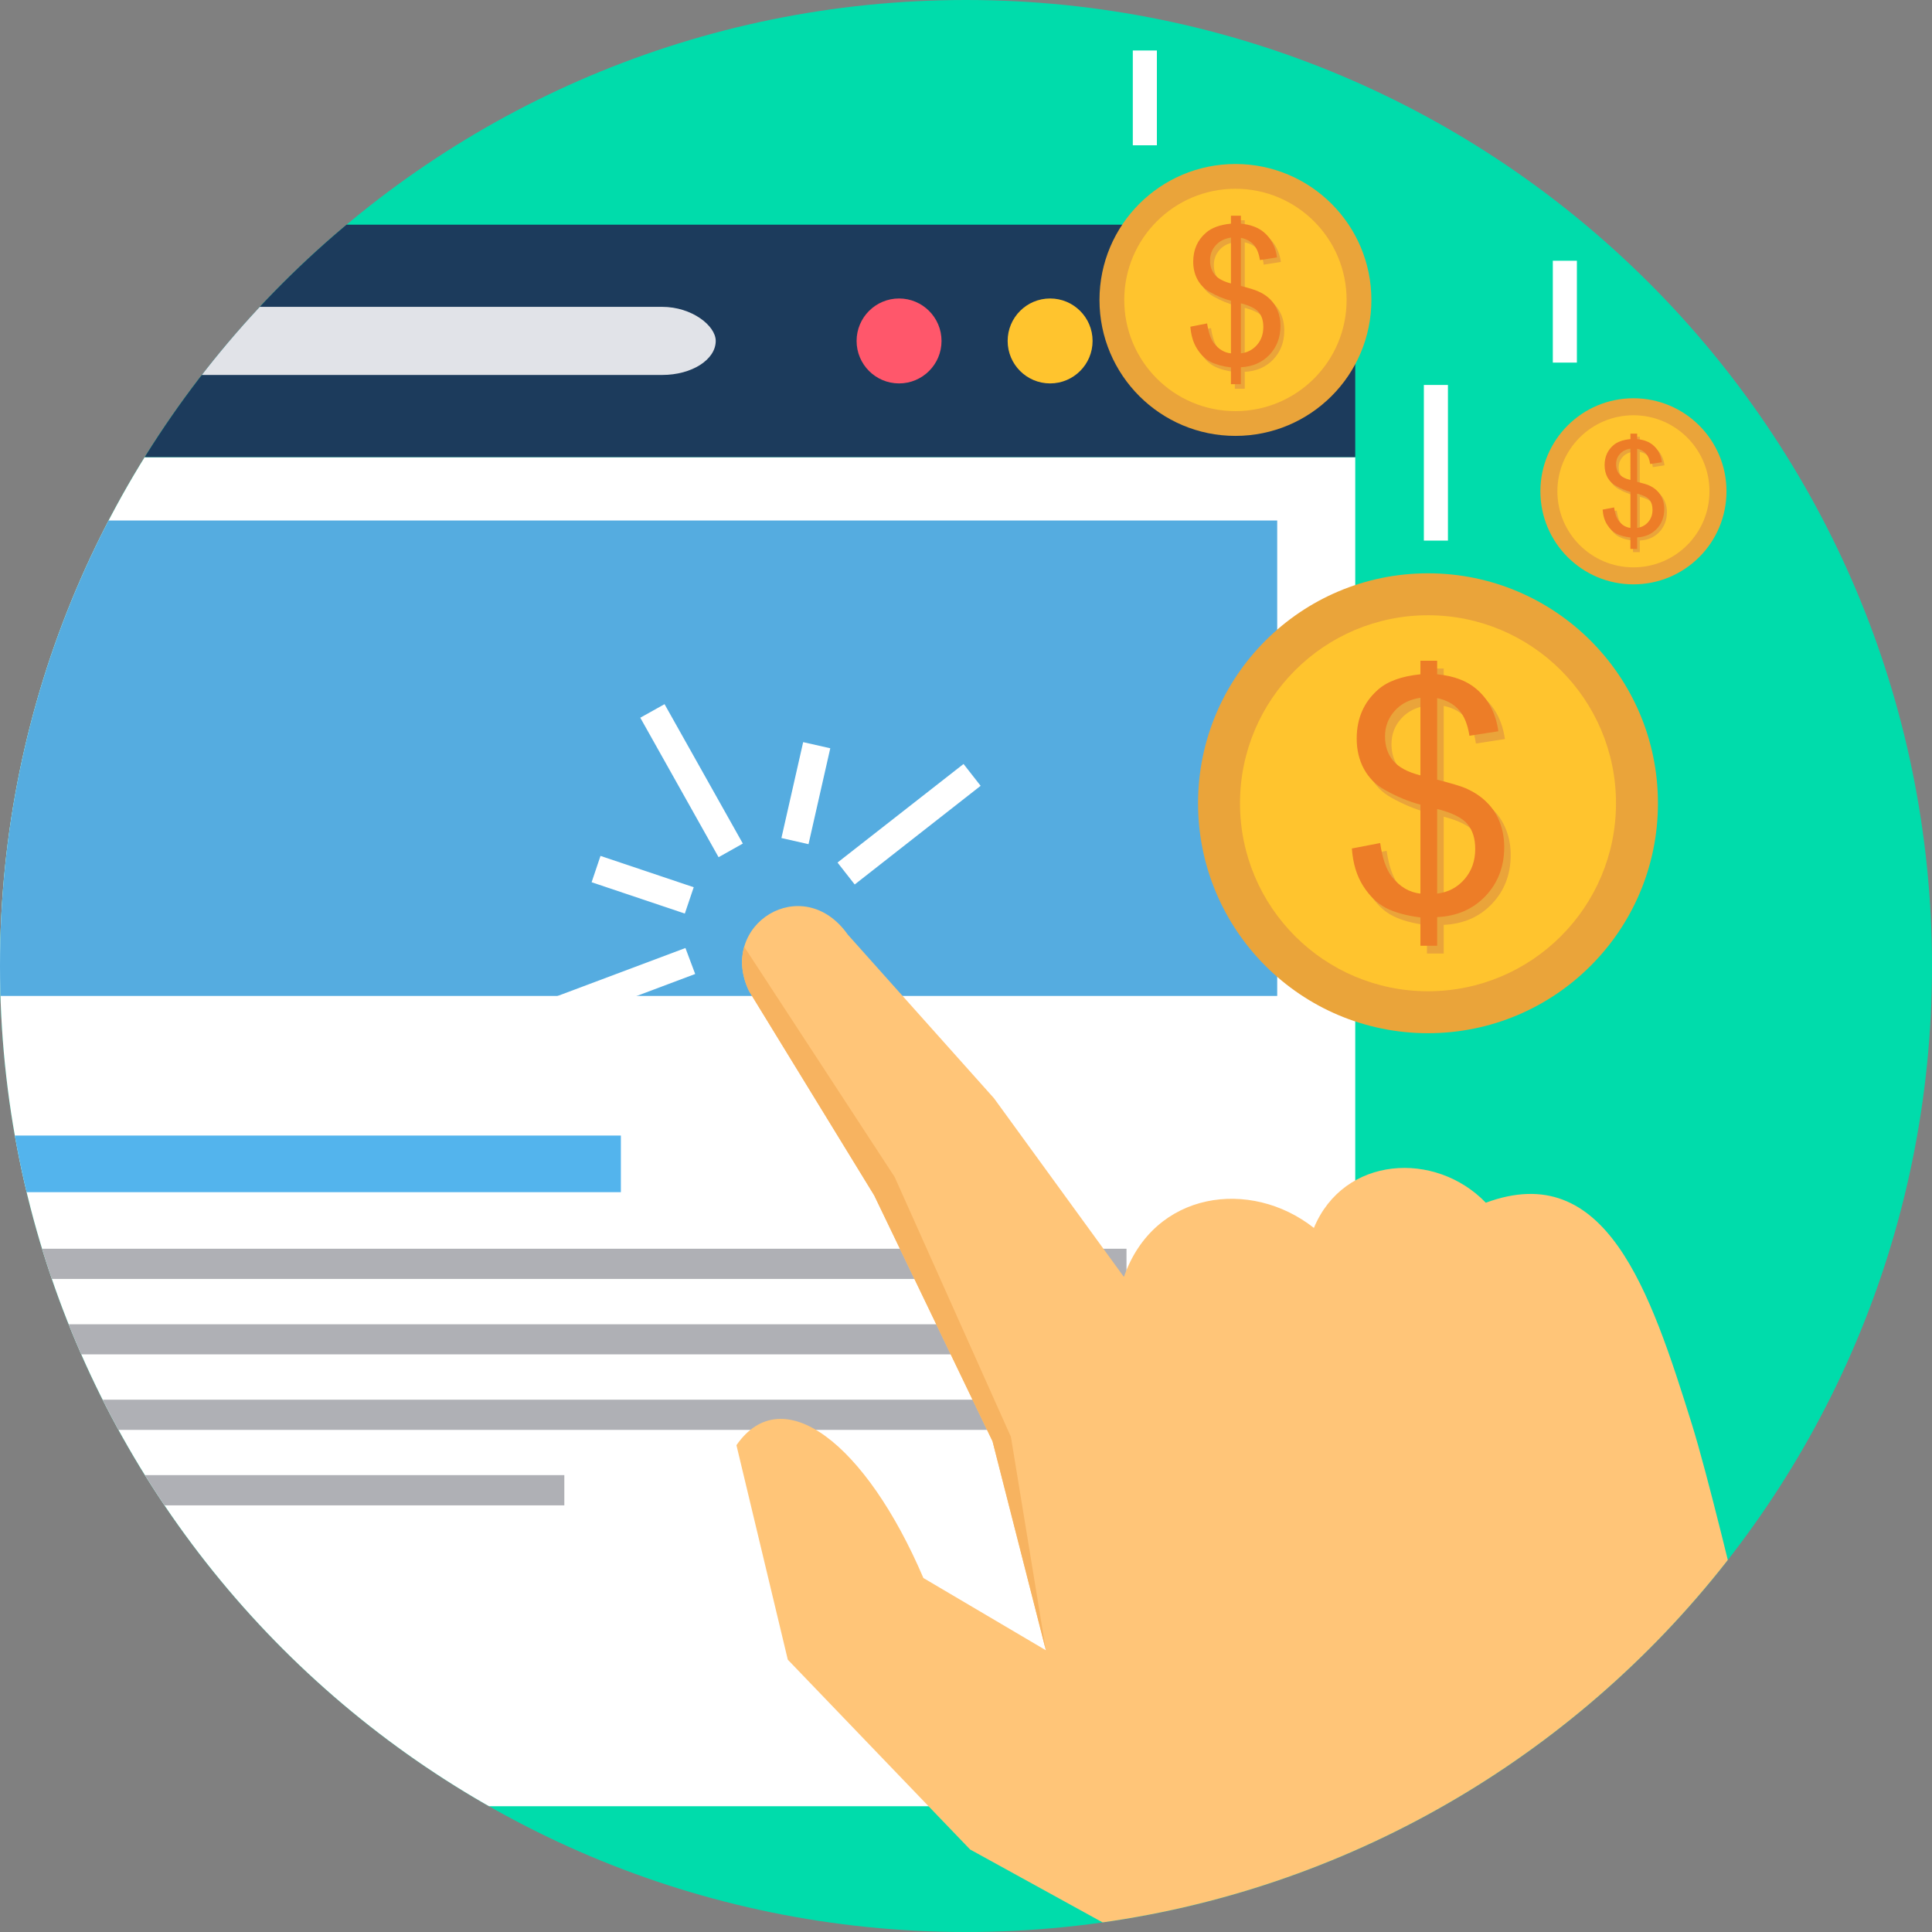 <svg clip-rule="evenodd" fill-rule="evenodd" height="128" image-rendering="optimizeQuality" shape-rendering="geometricPrecision" text-rendering="geometricPrecision" viewBox="0 0 22383 22383" width="128" xmlns="http://www.w3.org/2000/svg" xmlns:xlink="http://www.w3.org/1999/xlink"><rect x="0" y="0" width="22383" height="22383" fill="#808080" stroke="none"/><clipPath id="id0"><path d="m11191 0c6181 0 11192 5010 11192 11191s-5011 11192-11192 11192-11191-5011-11191-11192 5010-11191 11191-11191z"/></clipPath><g id="Layer_x0020_1"><path d="m11191 0c6181 0 11192 5010 11192 11191s-5011 11192-11192 11192-11191-5011-11191-11192 5010-11191 11191-11191z" fill="#00dcab"/><g clip-path="url(#id0)"><g id="_375135632"><g><path d="m-2106 5296h17807v15630h-17807z" fill="#fff"/><path d="m-760 2603h15114c741 0 1347 606 1347 1347v1346h-17807v-1346c0-741 606-1347 1346-1347z" fill="#1c3b5c"/><rect fill="#e1e3e8" height="789" rx="620" ry="395" width="8770" x="-478" y="3555"/><g><circle cx="10416" cy="3950" fill="#ff576b" r="492"/><circle cx="12166" cy="3950" fill="#ffc42e" r="492"/><circle cx="13916" cy="3950" fill="#53b4ed" r="492"/></g></g><path d="m-1203 6030h16000v5508h-16000z" fill="#55ace0"/><path d="m-1203 13156h8396v656h-8396z" fill="#53b4ed"/><path d="m-1203 14467h14254v350h-14254zm0 2623h7741v350h-7741zm0-874h14254v350h-14254zm0-874h14254v349h-14254z" fill="#afb0b5"/><g><g><path d="m10698 18282 1419 837-618-2421-1371-2849-1450-2367c-370-771 623-1393 1145-653l1693 1895 1505 2070c348-999 1470-1145 2201-568 347-837 1408-898 1992-292 1391-515 1902 1011 2388 2569 346 1111 1273 5225 1273 5225l1834 2481c-1033 1714-2388 3211-3981 4409l-2453-4420-5036-2771-2112-2199-595-2485c534-769 1500-19 2166 1539z" fill="#ffc578"/><path d="m12117 19119-618-2421-1371-2849-1450-2367c-89-185-99-362-56-513l1743 2667 1347 3011z" fill="#f7b360"/></g><path d="m16093 26241 6627-4308 667 1025c-1217 2517-3094 4653-5406 6187z" fill="#154e5e"/><path d="m16028 25195 5705-3709 497 765-5705 3709z" fill="#fff"/></g><path d="m7418 8315 281-157 907 1615-281 158zm3943 789-198-253-1460 1142 199 254zm-1742-435-314-71-252 1111 314 71zm-3300 3267-113-302 1735-651 113 301zm535-1715 103-305 1080 363-103 305z" fill="#fff"/><g><circle cx="16544" cy="9306" fill="#eaa43a" r="2664"/><circle cx="16544" cy="9306" fill="#ffc42e" r="2178"/><path d="m16532 11047v-328c-164-21-297-57-400-110-102-53-190-139-265-257s-118-261-130-432l328-63c26 177 71 307 135 390 92 117 203 182 332 196v-1031c-135-35-273-92-413-171-105-58-185-139-242-242-56-104-84-221-84-352 0-233 83-422 247-567 110-97 275-157 492-178v-157h194v157c189 18 340 74 451 168 143 120 228 284 258 492l-336 52c-19-130-60-230-121-299s-145-115-252-137v945c165 42 273 75 327 98 102 45 185 100 249 164s113 141 148 230c34 88 52 185 52 288 0 227-72 416-217 568-144 152-330 233-559 244v332zm0-2873c-127 19-228 70-301 154-73 82-110 180-110 293 0 112 31 206 94 281 62 75 167 133 317 171zm194 2269c127-16 232-71 316-166 82-95 124-212 124-352 0-119-29-214-88-287-59-72-177-131-352-176z" fill="#eaa43a"/><path d="m16456 10957v-328c-163-21-296-57-399-110-102-53-191-139-265-256-75-119-118-262-130-433l328-63c25 177 70 307 135 390 92 117 203 182 331 196v-1031c-135-35-272-92-413-171-104-58-184-138-241-242-56-103-84-220-84-352 0-233 82-422 247-567 110-97 274-156 491-178v-157h194v157c190 18 341 74 452 168 142 120 228 284 257 492l-335 52c-20-130-60-230-122-299-61-69-145-115-252-137v945c165 42 274 75 328 98 102 45 184 100 248 165 65 64 114 140 149 229 34 88 52 185 52 288 0 227-73 416-217 568s-331 233-560 244v332zm0-2873c-126 19-227 70-300 154-73 82-110 180-110 293 0 112 31 206 93 281 62 76 168 133 317 171zm194 2269c128-16 233-71 316-166s125-212 125-352c0-119-29-214-89-287-59-72-176-131-352-176z" fill="#ed7d27"/></g><g><circle cx="18924" cy="5692" fill="#eaa43a" r="1078"/><circle cx="18924" cy="5692" fill="#ffc42e" r="881"/><path d="m18919 6397v-133c-66-9-120-23-161-45-42-21-78-56-108-104-30-47-47-105-52-174l132-26c11 72 29 124 55 158 37 47 82 73 134 79v-417c-55-14-110-37-167-69-42-24-75-56-98-98s-34-89-34-143c0-94 34-170 100-229 45-39 111-63 199-72v-64h79v64c76 7 137 30 182 68 58 48 93 115 104 199l-135 21c-8-52-25-93-49-121-25-28-59-46-102-56v383c66 17 110 30 132 40 41 18 75 40 101 66s46 57 60 93 21 75 21 117c0 91-30 168-88 230-58 61-134 94-226 98v135zm0-1163c-51 8-92 28-121 62-30 34-45 73-45 119 0 45 13 83 38 114 25 30 68 53 128 69zm79 918c51-6 94-29 127-67 34-39 51-86 51-142 0-49-12-87-36-117-24-29-71-53-142-71z" fill="#eaa43a"/><path d="m18889 6360v-133c-67-8-120-23-162-44-41-22-77-56-107-104-31-48-48-106-53-175l133-25c10 71 28 124 55 157 37 48 82 74 134 80v-417c-55-14-111-38-167-70-43-23-75-56-98-97-23-42-34-90-34-143 0-94 33-171 100-229 44-40 111-64 199-73v-63h78v63c77 8 138 31 183 69 57 48 92 114 104 199l-136 21c-8-53-24-93-49-121s-59-47-102-56v383c67 17 111 30 132 39 42 18 75 41 101 67s46 57 60 93c14 35 21 74 21 116 0 92-29 169-87 230-59 62-134 94-227 99v134zm0-1162c-52 7-92 28-122 62-30 33-44 73-44 119 0 45 12 83 37 113 25 31 68 54 129 69zm78 918c52-7 94-29 128-68 33-38 50-85 50-142 0-48-12-87-35-116-24-29-72-53-143-71z" fill="#ed7d27"/></g><g><circle cx="14313" cy="3475" fill="#eaa43a" r="1575"/><circle cx="14313" cy="3475" fill="#ffc42e" r="1288"/><path d="m14306 4504v-194c-97-12-176-34-236-65-61-31-113-82-157-151-44-70-70-155-77-256l194-37c15 104 42 181 80 230 54 69 120 108 196 116v-609c-80-21-161-55-244-101-62-35-110-83-143-144-34-61-50-130-50-208 0-138 49-249 146-335 65-57 162-93 291-106v-92h115v92c112 11 201 45 266 100 85 71 135 168 153 291l-199 31c-11-77-35-136-72-177-36-41-85-68-148-81v559c97 25 161 44 193 58 60 26 109 59 147 97s67 83 88 135c20 53 30 110 30 171 0 134-42 246-127 336-86 90-196 137-331 144v196zm0-1699c-75 12-135 42-178 91s-65 107-65 174c0 66 18 122 55 166 37 45 100 78 188 101zm115 1342c75-9 137-42 186-98s74-126 74-208c0-71-17-127-52-170s-105-77-208-104z" fill="#eaa43a"/><path d="m14261 4451v-194c-96-12-175-34-236-65-60-31-113-82-157-152-44-69-69-154-77-255l194-38c16 105 42 182 80 231 55 69 120 108 196 116v-610c-80-20-161-54-244-101-62-34-109-82-143-143-33-61-50-130-50-208 0-138 49-250 147-335 65-58 162-93 290-106v-92h115v92c112 11 201 44 267 100 84 71 135 168 152 291l-198 31c-12-77-36-136-72-177s-86-68-149-81v558c97 25 162 45 193 59 61 26 110 58 148 97 38 38 67 83 87 135 21 53 31 110 31 171 0 134-43 246-128 336-85 89-196 137-331 144v196zm0-1699c-75 12-134 42-177 91-44 49-65 107-65 174 0 66 18 121 55 166 36 44 99 78 187 101zm115 1342c75-9 138-42 187-98s73-126 73-208c0-71-17-127-52-170s-104-77-208-104z" fill="#ed7d27"/></g><g fill="#fff"><path d="m16496 4460h279v1803h-279z"/><path d="m17990 3021h279v1180h-279z"/><path d="m13124 585h279v1098h-279z"/></g></g></g><path d="m11191 0c6181 0 11192 5010 11192 11191s-5011 11192-11192 11192-11191-5011-11191-11192 5010-11191 11191-11191z" fill="none"/></g></svg>